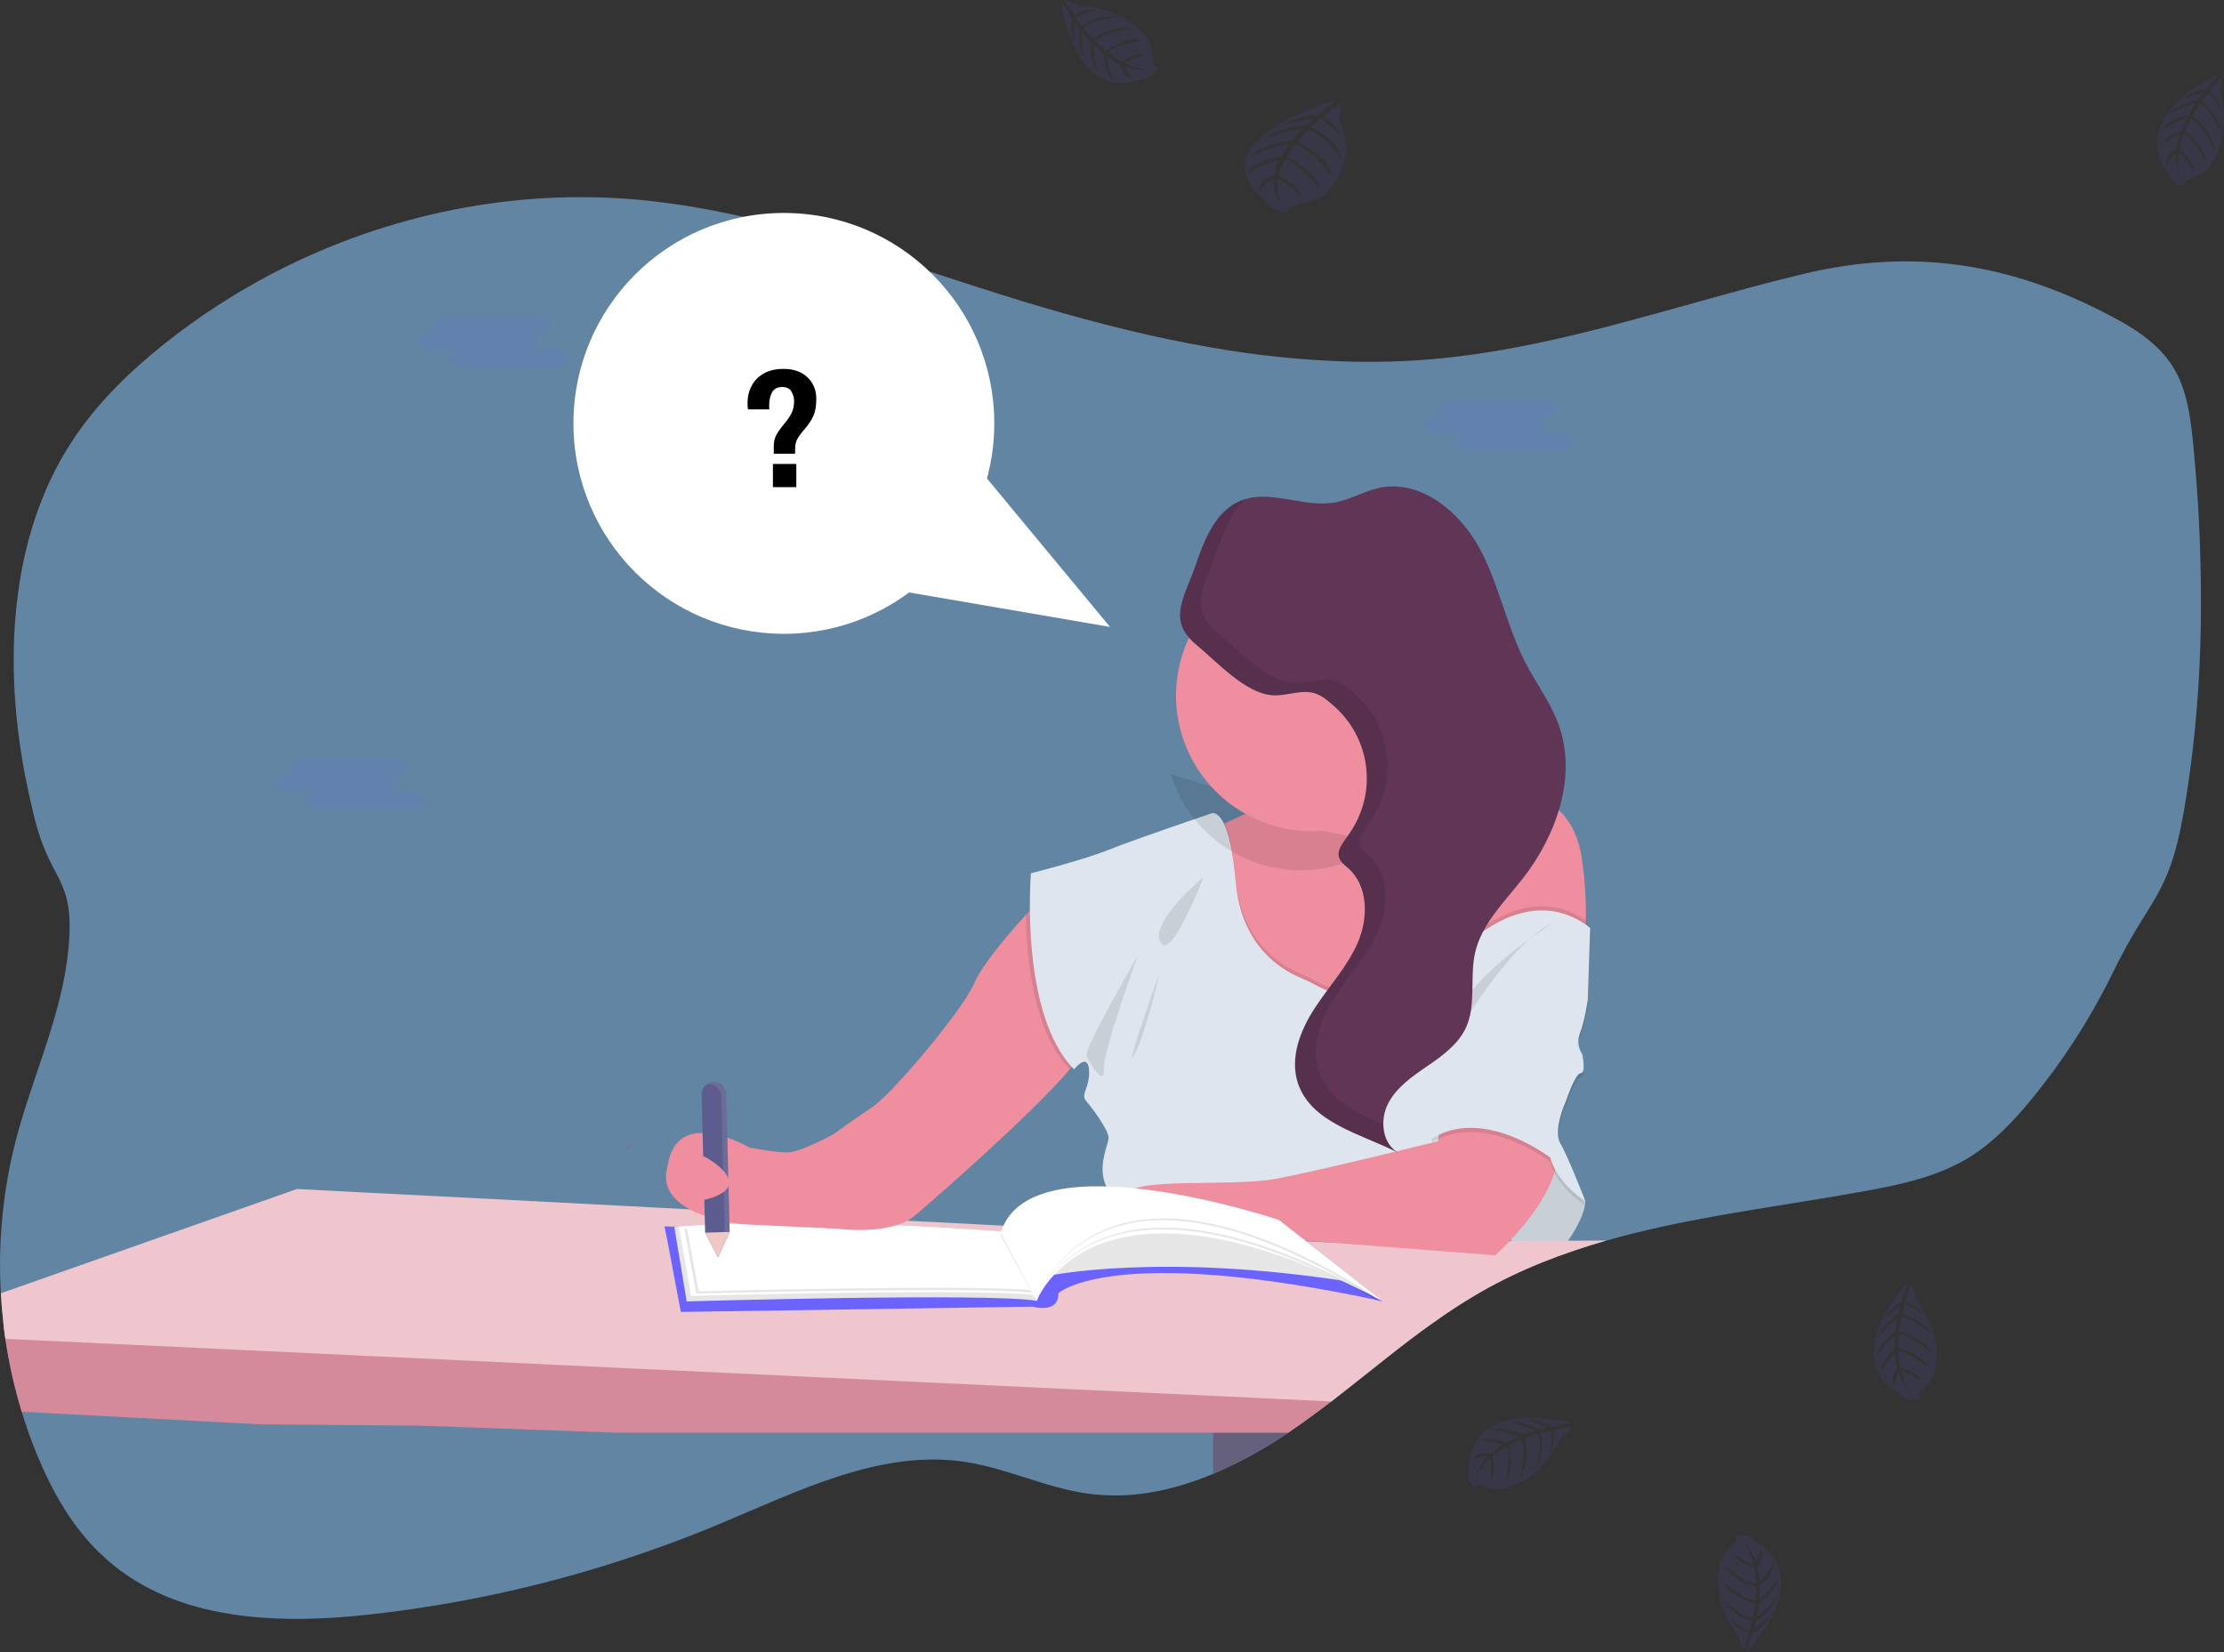 <svg width="315" height="234" viewBox="0 0 315 234" fill="none" xmlns="http://www.w3.org/2000/svg">
<rect x="0" y="0" width="315" height="234" fill="#333333" stroke="none"/>
<g clip-path="url(#clip0)">
<path d="M309.358 114.642C309.301 114.974 309.245 115.306 309.182 115.638C307.166 126.939 304.353 127.352 299.457 137.355C299.296 137.687 299.133 138.019 298.966 138.351C295.825 144.658 291.967 150.586 287.468 156.017C285.03 158.947 282.371 161.73 279.209 163.739C274.778 166.553 269.597 167.697 264.505 168.634C259.214 169.608 253.855 170.411 248.507 171.3C246.612 171.609 244.728 171.932 242.856 172.269C237.69 173.2 232.563 174.275 227.557 175.701C221.368 177.479 215.363 179.769 209.712 183.014C209.26 183.27 208.813 183.534 208.371 183.805C207.928 184.071 207.479 184.344 207.048 184.623C206.616 184.901 206.182 185.177 205.754 185.458L205.094 185.903C204.876 186.045 204.662 186.199 204.448 186.341C203.812 186.774 203.184 187.23 202.557 187.669L202.533 187.686C202.119 187.983 201.709 188.279 201.299 188.575C198.982 190.285 196.715 192.075 194.458 193.87L193.033 195.005C192.298 195.586 191.562 196.166 190.827 196.745C190.395 197.085 189.958 197.423 189.524 197.761C189.209 198.007 188.896 198.253 188.575 198.496C186.966 199.731 185.336 200.94 183.674 202.096C183.278 202.372 182.877 202.647 182.484 202.917C179.156 205.185 175.616 207.128 171.914 208.719L171.867 208.739C170.043 209.514 168.166 210.158 166.251 210.668C165.154 210.965 164.056 211.199 162.944 211.382C159.981 211.893 156.956 211.945 153.977 211.536C148.121 210.71 142.634 207.981 136.792 207.068C124.741 205.204 113.038 211.216 101.698 215.937C98.922 217.094 96.115 218.181 93.278 219.196C91.398 219.872 89.51 220.515 87.612 221.125C76.052 224.85 64.14 227.389 52.062 228.702C47.131 229.238 41.989 229.493 36.968 229.108C35.073 228.969 33.186 228.725 31.318 228.376C24.962 227.191 19.029 224.675 14.249 220.079C10.279 216.319 7.477 211.403 5.342 206.274C4.483 204.214 3.727 202.106 3.072 199.951C2.044 196.573 1.271 193.123 0.761 189.63C0.645 188.842 0.541 188.051 0.464 187.26C0.309 185.903 0.194 184.54 0.119 183.171C-0.297 175.895 0.416 168.599 2.234 161.54C4.259 153.72 7.638 146.232 9.125 138.339C9.187 138.007 9.244 137.675 9.3 137.343C9.498 136.158 9.649 134.951 9.752 133.722C10.502 124.068 7.123 125.102 4.833 115.638C4.753 115.306 4.672 114.974 4.595 114.642C4.347 113.594 4.112 112.544 3.89 111.493C1.77 101.483 1.19 90.772 3.072 80.783C3.132 80.451 3.2 80.116 3.269 79.787C4.539 73.6 6.781 67.716 10.216 62.474C13.741 57.093 18.368 52.616 23.302 48.681C25.711 46.764 28.203 44.972 30.776 43.303C32.626 42.105 34.51 40.973 36.427 39.904C51.919 31.311 69.595 27.112 87.071 28.052C87.997 28.099 88.921 28.162 89.843 28.241C90.81 28.324 91.775 28.423 92.737 28.537C103.988 29.832 114.936 33.041 125.818 36.553C129.464 37.738 133.102 38.923 136.739 40.108C138.357 40.634 139.974 41.152 141.59 41.664C149.516 44.156 157.573 46.405 165.704 48.1C167.59 48.495 169.473 48.855 171.355 49.181C177.897 50.349 184.517 51.028 191.16 51.214C193.737 51.277 196.315 51.251 198.893 51.134C200.195 51.075 201.499 50.988 202.804 50.873C216.279 49.724 229.273 45.869 242.321 42.248C244.206 41.723 246.095 41.202 247.972 40.698C250.452 40.034 252.936 39.391 255.428 38.799C270.947 35.086 284.777 37.219 299.204 44.876C302.476 46.615 305.747 48.713 307.77 51.961C309.792 55.208 310.283 59.229 310.658 63.099C311.187 68.605 311.55 74.187 311.666 79.793C311.666 80.125 311.666 80.457 311.687 80.789C311.948 92.141 311.255 103.578 309.358 114.642Z" fill="#6285A3"/>
<path opacity="0.1" d="M61.279 46.986H61.731C61.577 46.897 61.446 46.771 61.352 46.619C61.259 46.468 61.204 46.296 61.193 46.118C61.193 45.43 62.038 44.87 63.07 44.87H76.2C77.232 44.87 78.077 45.43 78.077 46.118C78.077 46.802 77.232 47.365 76.2 47.365H75.763C75.917 47.455 76.047 47.581 76.14 47.733C76.233 47.884 76.288 48.056 76.299 48.233C76.299 48.826 75.686 49.312 74.865 49.445H78.645C79.674 49.445 80.519 50.005 80.519 50.693C80.519 51.38 79.674 51.937 78.645 51.937H65.499C64.47 51.937 63.626 51.377 63.626 50.693C63.626 50.1 64.238 49.614 65.059 49.481H61.279C60.25 49.481 59.406 48.921 59.406 48.233C59.406 47.546 60.244 46.986 61.279 46.986Z" fill="#6C63FF"/>
<path opacity="0.1" d="M203.598 58.859H204.038C203.883 58.77 203.753 58.643 203.659 58.491C203.565 58.339 203.51 58.166 203.5 57.988C203.5 57.304 204.344 56.743 205.376 56.743H218.507C219.539 56.743 220.384 57.304 220.384 57.988C220.384 58.675 219.539 59.236 218.507 59.236H218.07C218.224 59.326 218.354 59.452 218.447 59.604C218.54 59.756 218.595 59.929 218.605 60.107C218.605 60.699 217.993 61.182 217.172 61.316H220.952C221.981 61.316 222.826 61.879 222.826 62.563C222.826 63.248 221.981 63.811 220.952 63.811H207.824C206.795 63.811 205.95 63.251 205.95 62.563C205.95 61.971 206.563 61.484 207.384 61.354H203.598C202.569 61.354 201.724 60.791 201.724 60.107C201.724 59.422 202.575 58.859 203.598 58.859Z" fill="#6C63FF"/>
<path opacity="0.1" d="M41.135 109.668H41.575C41.421 109.577 41.292 109.451 41.198 109.299C41.105 109.147 41.051 108.974 41.04 108.797C41.04 108.112 41.882 107.549 42.914 107.549H56.045C57.077 107.549 57.921 108.112 57.921 108.797C57.921 109.484 57.077 110.044 56.045 110.044H55.608C55.762 110.134 55.891 110.261 55.984 110.413C56.078 110.565 56.132 110.737 56.143 110.915C56.143 111.508 55.53 111.991 54.709 112.124H58.489C59.521 112.124 60.363 112.684 60.363 113.372C60.363 114.059 59.521 114.619 58.489 114.619H45.356C44.327 114.619 43.482 114.056 43.482 113.372C43.482 112.779 44.097 112.293 44.915 112.16H41.135C40.106 112.16 39.262 111.6 39.262 110.915C39.262 110.231 40.106 109.668 41.135 109.668Z" fill="#6C63FF"/>
<path d="M192.998 195.017C192.262 195.598 191.527 196.178 190.791 196.756C190.36 197.097 189.923 197.435 189.488 197.773C189.173 198.019 188.861 198.265 188.54 198.508C186.931 199.743 185.301 200.952 183.638 202.108C183.243 202.383 182.841 202.659 182.449 202.929C179.121 205.197 175.581 207.139 171.878 208.73L171.831 208.751V195.017H192.998Z" fill="#65617D"/>
<path d="M207.104 138.736L205.915 140.123L201.108 145.699L194.83 146.078L184.78 146.695C184.78 146.695 171.23 130.427 173.776 126.886C174.701 125.609 174.853 123.923 174.668 122.332C174.644 122.113 174.612 121.894 174.573 121.677C174.268 119.994 173.736 118.359 172.991 116.818L173.324 116.667L173.538 116.569L185.387 111.182L188.32 109.849C188.466 110.654 188.736 111.432 189.123 112.154C189.179 112.266 189.242 112.379 189.307 112.486C193.349 119.153 206.31 114.936 206.31 114.936L207.104 138.736Z" fill="#EE8E9E"/>
<path d="M224.625 130.412C224.536 134.448 223.875 136.19 223.875 136.19L207.104 138.736L206.477 134.398L203.993 117.268L206.325 114.945C207.256 115.145 208.222 115.129 209.146 114.899C210.071 114.669 210.93 114.231 211.658 113.617C214.099 111.514 222.763 111.736 224.095 121.914C224.487 124.73 224.664 127.57 224.625 130.412Z" fill="#EE8E9E"/>
<path d="M220.654 177.683C220.654 177.683 224.429 173.146 224.542 170.16L220.764 163.851L217.433 160.295L211.211 172.26C211.211 172.26 215.322 179.342 220.654 177.683Z" fill="#DFE5EE"/>
<path opacity="0.1" d="M220.654 177.683C220.654 177.683 224.429 173.146 224.542 170.16L220.764 163.851L217.433 160.295L211.211 172.26C211.211 172.26 215.322 179.342 220.654 177.683Z" fill="black"/>
<path d="M189.488 197.773C189.173 198.019 188.861 198.265 188.54 198.508C186.931 199.743 185.301 200.952 183.638 202.108C183.243 202.383 182.841 202.659 182.449 202.929H166.207H93.239H87.573L59.504 201.927L36.93 201.738L31.279 201.441L3.084 199.96C2.051 196.579 1.275 193.127 0.761 189.63C0.645 188.842 0.541 188.051 0.464 187.26L31.267 188.961L36.918 189.278L87.562 192.093L93.227 192.407L166.195 196.466L171.81 196.78H171.858L189.488 197.773Z" fill="#D48A9B"/>
<path d="M227.539 175.701C221.35 177.478 215.346 179.769 209.695 183.014C209.246 183.271 208.802 183.535 208.353 183.805C207.904 184.074 207.461 184.344 207.03 184.623C206.599 184.901 206.164 185.177 205.736 185.458L205.076 185.903L204.43 186.341C203.794 186.777 203.166 187.23 202.539 187.669L202.515 187.686C202.102 187.983 201.691 188.279 201.281 188.575C198.964 190.285 196.698 192.075 194.44 193.87C193.964 194.25 193.488 194.628 193.01 195.005L190.809 196.745C190.378 197.085 189.94 197.423 189.506 197.761C189.191 198.007 188.879 198.253 188.557 198.496L171.902 197.705H171.855L166.24 197.444L93.239 193.998L87.573 193.728L36.93 191.331L31.279 191.061L0.761 189.63C0.645 188.842 0.541 188.051 0.464 187.26C0.309 185.903 0.194 184.54 0.119 183.171L31.276 172.207L36.927 170.213L42.06 168.405L51.414 168.891L73.033 169.997L87.582 170.758L93.248 171.054L96.868 171.244L97.733 171.291L128.194 172.877L128.516 172.897L142.107 173.603H142.262H142.351L143.71 173.671L148.344 173.914L154.138 174.21L156.047 174.311L156.407 174.332L159.107 174.471L159.878 174.509L162.456 174.646L163.482 174.702H163.515H163.729L166.141 174.829L169.877 175.025H169.895L171.055 175.084H171.18L171.873 175.123L173.574 175.212L175.061 175.289H175.076L176.744 175.375H176.771L178.035 175.443L179.005 175.493L182.446 175.674L183.064 175.707H183.278L183.576 175.724L184.584 175.778L185.036 175.801L188.546 175.982H188.867L194.048 175.938H194.083L213.781 175.778H214.159H214.557H215.729L222.07 175.727H223.016L227.539 175.701Z" fill="#EFC6CD"/>
<path d="M94.598 176.107L96.43 185.817L146.241 185.07C146.241 185.07 149.989 186.148 149.906 183.162C149.906 183.162 157.487 176.024 195.886 184.323L181.143 172.788L140.843 174.945L94.114 173.7L94.598 176.107Z" fill="#6C63FF"/>
<path d="M95.514 173.784L97.263 184.323C97.263 184.323 140.091 183.079 146.824 184.24L141.736 174.613C141.736 174.613 115.84 172.207 95.514 173.784Z" fill="white"/>
<path opacity="0.1" d="M95.514 173.784L97.263 184.323C97.263 184.323 140.091 183.079 146.824 184.24L141.736 174.613C141.736 174.613 115.84 172.207 95.514 173.784Z" fill="black"/>
<path d="M96.154 173.745L97.879 183.547C97.879 183.547 140.162 182.391 146.824 183.47L141.807 174.518C141.807 174.518 116.223 172.278 96.154 173.745Z" fill="white"/>
<path opacity="0.1" d="M96.93 174.047L98.611 183.215C98.611 183.215 139.966 182.133 146.494 183.144L141.587 174.767C141.587 174.767 116.562 172.663 96.93 174.047Z" fill="black"/>
<path d="M97.263 173.712L98.953 182.898C98.953 182.898 140.308 181.816 146.836 182.827L141.917 174.441C141.917 174.441 116.896 172.34 97.263 173.712Z" fill="white"/>
<path d="M153.24 148.804C153.112 149.362 152.49 150.286 151.52 151.445C146.512 157.454 132.263 169.943 129.47 172.26C126.139 175.028 118.698 174.038 118.698 174.038L105.21 173.405C105.21 173.405 92.468 172.26 94.559 165.143C95.853 156.433 106.147 162.536 106.147 162.536C106.147 162.536 110.43 163.353 111.813 163.199C113.811 162.98 118.032 160.657 118.032 160.657C118.032 160.657 120.92 158.553 123.584 156.784C126.249 155.015 136.245 143.284 138.024 139.189C139.151 136.591 142.782 132.341 145.29 129.586C146.729 128 147.797 126.919 147.797 126.919C147.797 126.919 154.016 145.373 153.24 148.804Z" fill="#EE8E9E"/>
<path opacity="0.1" d="M153.24 148.804C153.112 149.361 152.49 150.286 151.521 151.445C146.464 146.315 145.409 136.081 145.29 129.574C146.729 127.989 147.797 126.907 147.797 126.907C147.797 126.907 154.016 145.373 153.24 148.804Z" fill="black"/>
<path opacity="0.1" d="M205.912 140.123L201.108 145.699L194.83 146.078L184.78 146.695C184.78 146.695 171.23 130.427 173.776 126.886C174.701 125.609 174.853 123.923 174.668 122.332C174.644 122.113 174.612 121.894 174.573 121.677C174.268 119.994 173.736 118.359 172.991 116.818L173.324 116.667L173.538 116.569C174.067 118.037 174.432 119.558 174.627 121.105C174.659 121.316 174.689 121.535 174.719 121.76C174.823 122.56 174.918 123.449 175.016 124.427C175.79 133.382 181.443 136.751 183.995 137.823C184.816 138.168 185.618 138.555 186.398 138.982C188.853 140.331 191.684 140.841 194.458 140.434C200.757 139.61 205.894 135.05 205.894 135.05L205.92 139.539L205.912 140.123Z" fill="black"/>
<path d="M206.105 174.918C206.105 174.918 164.791 174.806 159.345 171.046C153.9 167.285 157.127 162.304 157.014 161.087C156.901 159.869 154.572 156.772 153.796 155.883C153.019 154.994 154.462 153.892 154.239 151.459C154.016 149.027 152.13 151.459 152.13 151.459C144.353 143.601 146.018 123.686 146.018 123.686C146.018 123.686 153.454 121.808 157.023 120.365C157.989 119.973 159.494 119.416 161.186 118.815L161.814 118.59C166.177 117.034 171.364 115.277 171.364 115.277C171.364 115.277 172.36 114.575 173.363 116.676C173.821 117.641 174.282 119.197 174.65 121.683C174.683 121.894 174.713 122.113 174.743 122.338C174.847 123.138 174.942 124.027 175.04 125.005C175.813 133.959 181.467 137.328 184.019 138.401C184.839 138.746 185.642 139.133 186.422 139.56C188.877 140.909 191.708 141.419 194.482 141.012C200.781 140.188 205.918 135.628 205.918 135.628L205.944 140.117L206.022 153.605L206.105 174.918Z" fill="#DFE5EE"/>
<path d="M204.326 157.436L203.66 161.641C203.66 161.641 187.222 165.733 180.783 166.951C174.344 168.168 160.458 166.619 159.459 169.274C158.459 171.929 163.679 175.582 163.679 175.582L180.334 175.36L211.765 177.796C211.765 177.796 223.759 167.282 219.872 159.978C215.985 152.674 204.326 157.436 204.326 157.436Z" fill="#EE8E9E"/>
<path opacity="0.1" d="M170.454 124.24C170.454 124.24 162.9 130.436 164.345 133.426C165.79 136.416 170.454 124.24 170.454 124.24Z" fill="black"/>
<path opacity="0.1" d="M161.124 135.414C161.124 135.414 153.46 148.582 153.906 149.578C154.352 150.573 156.46 154.114 156.347 151.459C156.234 148.804 161.124 135.414 161.124 135.414Z" fill="black"/>
<path opacity="0.1" d="M164.235 137.74C164.235 137.74 162.45 145.927 160.681 149.359C158.911 152.79 164.235 137.74 164.235 137.74Z" fill="black"/>
<path opacity="0.1" d="M192.096 121.571C189.307 122.827 186.255 123.396 183.196 123.232C180.136 123.067 177.158 122.173 174.51 120.625L174.482 120.603C170.321 118.162 167.227 114.248 165.819 109.64C170.346 111.048 176.072 112.951 176.072 112.951C176.072 112.951 177.29 112.992 176.824 115.272L192.897 118.872C192.471 119.716 192.199 120.63 192.096 121.571Z" fill="black"/>
<path d="M202.362 108.243C200.687 111.124 198.283 113.513 195.39 115.173C194.01 115.964 192.536 116.581 191.002 117.011C186.715 118.222 182.134 117.898 178.051 116.095L178.018 116.075C177.365 115.788 176.729 115.464 176.113 115.104C172.035 112.725 168.973 108.933 167.511 104.453C166.049 99.972 166.289 95.117 168.185 90.812C168.475 90.151 168.803 89.508 169.168 88.885C171.727 84.5 175.929 81.316 180.851 80.031C185.772 78.747 191.009 79.468 195.41 82.037C199.811 84.605 203.015 88.81 204.318 93.727C205.621 98.643 204.915 103.868 202.356 108.253L202.362 108.243Z" fill="#EE8E9E"/>
<path opacity="0.1" d="M204.106 138.884L205.891 136.217C205.891 136.217 215.664 124.599 225.223 132.013L224.89 142.194C224.89 142.194 224.443 145.29 223.777 146.935C223.586 147.423 223.516 147.95 223.574 148.47C223.632 148.991 223.816 149.49 224.11 149.925C224.11 149.925 224.666 152.591 223.89 152.591C223.114 152.591 221.779 156.574 221.779 156.574C221.779 156.574 219.89 160.669 221.002 162.55C222.115 164.432 224.556 170.737 224.556 170.737C224.556 170.737 220.669 168.414 219.557 164.542C219.557 164.542 210.117 157.237 202.786 161.875L204.106 138.884Z" fill="black"/>
<path opacity="0.1" d="M224.625 130.412C224.536 134.448 223.875 136.191 223.875 136.191L207.104 138.736L206.477 134.398C208.672 132.116 216.654 124.862 224.625 130.412Z" fill="black"/>
<path d="M204.106 138.291L205.891 135.625C205.891 135.625 215.664 124.006 225.223 131.42L224.89 141.601C224.89 141.601 224.443 144.698 223.777 146.342C223.586 146.83 223.516 147.357 223.574 147.878C223.632 148.399 223.816 148.898 224.11 149.332C224.11 149.332 224.666 151.999 223.89 151.999C223.114 151.999 221.779 155.981 221.779 155.981C221.779 155.981 219.89 160.076 221.002 161.958C222.115 163.839 224.556 170.145 224.556 170.145C224.556 170.145 220.669 167.822 219.557 163.949C219.557 163.949 210.117 156.645 202.786 161.282L204.106 138.291Z" fill="#DFE5EE"/>
<path opacity="0.1" d="M219.875 130.768C219.875 130.768 203.773 140.617 204.549 149.255C204.549 149.255 213.546 133.423 219.875 130.768Z" fill="black"/>
<path d="M180.237 98.477C182.251 98.602 184.309 97.601 186.247 98.21C187.258 98.526 188.084 99.245 188.88 99.946L188.971 100.027C191.475 102.236 193.083 105.282 193.491 108.589C193.899 111.895 193.078 115.232 191.184 117.968L190.394 119.109C189.925 119.782 189.435 120.57 189.637 121.367C189.814 122.085 190.487 122.549 191.039 123.043C193.819 125.571 193.806 130.061 192.321 133.503C190.835 136.946 188.197 139.732 186.163 142.875C184.129 146.018 182.644 149.93 183.857 153.482C185.768 159.057 192.73 160.582 198.007 163.253C195.752 161.937 195.414 158.631 196.6 156.318C197.785 154.004 200.032 152.454 202.17 150.992C204.308 149.529 206.538 147.914 207.63 145.553C209.13 142.311 208.135 138.434 208.93 134.935C209.853 130.863 213.054 127.78 215.631 124.491C220.46 118.335 223.423 109.96 220.746 102.597C219.624 99.516 217.61 96.848 216.1 93.936C213.392 88.723 212.328 82.774 209.531 77.608C206.733 72.441 201.216 67.911 195.461 69.081C193.233 69.534 191.229 70.797 188.988 71.18C184.605 71.933 179.903 69.251 175.777 70.905C172.226 72.328 170.614 76.352 169.375 79.969C167.721 84.791 165.272 87.867 169.455 91.338C172.301 93.66 176.355 98.219 180.237 98.477Z" fill="#603556"/>
<path opacity="0.1" d="M195.918 159.268C191.942 157.555 188.127 155.641 186.787 151.73C185.575 148.178 187.05 144.264 189.093 141.123C191.136 137.982 193.771 135.19 195.252 131.749C196.734 128.308 196.75 123.819 193.969 121.291C193.42 120.792 192.747 120.334 192.567 119.615C192.37 118.814 192.857 118.028 193.325 117.354L194.115 116.213C196.009 113.478 196.83 110.141 196.422 106.835C196.014 103.529 194.405 100.483 191.901 98.275L191.811 98.195C191.015 97.493 190.188 96.774 189.177 96.459C187.248 95.858 185.182 96.872 183.167 96.725C179.286 96.467 175.234 91.91 172.382 89.556C168.199 86.103 170.646 83.019 172.301 78.188C173.226 75.489 174.359 72.561 176.352 70.657C176.152 70.716 175.961 70.772 175.757 70.862C172.206 72.286 170.594 76.31 169.355 79.926C167.701 84.749 165.252 87.824 169.435 91.295C172.286 93.644 176.339 98.206 180.221 98.464C182.234 98.589 184.293 97.588 186.23 98.197C187.241 98.513 188.068 99.232 188.864 99.933L188.955 100.014C191.459 102.223 193.067 105.269 193.475 108.575C193.882 111.882 193.062 115.219 191.167 117.954L190.377 119.096C189.909 119.769 189.418 120.556 189.621 121.354C189.798 122.071 190.47 122.536 191.022 123.03C193.803 125.558 193.79 130.048 192.304 133.49C190.819 136.932 188.183 139.72 186.146 142.862C184.11 146.003 182.628 149.917 183.841 153.469C185.752 159.044 192.714 160.568 197.991 163.24C196.602 162.439 195.949 160.885 195.918 159.268Z" fill="black"/>
<path d="M99.874 174.588L99.382 155.033C99.37 154.571 99.542 154.122 99.859 153.786C100.177 153.45 100.614 153.253 101.075 153.24C101.536 153.227 101.983 153.398 102.317 153.716C102.652 154.034 102.846 154.472 102.859 154.934L103.351 174.489L101.704 178.081L99.874 174.588Z" fill="#5C5C8E"/>
<path opacity="0.1" d="M100.368 153.582C100.83 153.57 101.277 153.742 101.611 154.06C101.945 154.378 102.14 154.817 102.151 155.279L102.662 174.853L101.423 177.548L101.711 178.096L103.358 174.504L102.866 154.949C102.854 154.487 102.659 154.049 102.324 153.731C101.99 153.414 101.543 153.242 101.082 153.255C100.698 153.266 100.328 153.404 100.029 153.648C100.14 153.617 100.254 153.595 100.368 153.582Z" fill="white"/>
<path d="M99.875 174.585L103.351 174.489L101.998 177.434L101.702 178.077L101.051 176.835L99.875 174.585Z" fill="#EFC8C4"/>
<path d="M89.37 161.7C89.445 161.756 89.51 161.825 89.56 161.904C89.59 161.952 89.606 162.007 89.606 162.063C89.606 162.119 89.59 162.174 89.56 162.221C89.51 162.274 89.45 162.317 89.385 162.349C89.311 162.398 89.249 162.463 89.204 162.539C89.159 162.614 89.131 162.699 89.123 162.787L88.415 162.719L89.37 161.7Z" fill="#727A9C"/>
<path d="M148.686 180.664C148.686 180.664 164.568 177.342 191.216 181.553L180.777 173.92L161.784 170.047L148.347 173.603L148.686 180.664Z" fill="white"/>
<path opacity="0.1" d="M148.686 180.664C148.686 180.664 164.568 177.342 191.216 181.553L180.777 173.92L161.784 170.047L148.347 173.603L148.686 180.664Z" fill="black"/>
<path d="M146.824 184.255C146.824 184.255 154.822 162.701 195.898 184.323L181.155 174.871C181.155 174.871 145.837 165.149 141.756 176.353L146.824 184.255Z" fill="white"/>
<path opacity="0.1" d="M146.824 184.24C146.824 184.24 154.822 161.196 195.898 184.655L181.155 174.403C181.155 174.403 145.825 162.776 141.736 174.945L146.824 184.24Z" fill="black"/>
<path d="M146.824 184.249C146.824 184.249 154.822 160.864 195.898 184.323L181.155 174.071C181.155 174.071 145.837 162.775 141.756 174.96L146.824 184.249Z" fill="white"/>
<path opacity="0.1" d="M146.824 184.255C146.824 184.255 154.822 158.266 195.898 184.655L181.143 173.12C181.143 173.12 145.825 161.267 141.745 174.945L146.824 184.255Z" fill="black"/>
<path d="M146.824 184.24C146.824 184.24 154.822 157.934 195.898 184.323L181.143 172.788C181.143 172.788 145.825 160.935 141.745 174.613L146.824 184.24Z" fill="white"/>
<path opacity="0.1" d="M270.055 181.763C270.055 181.763 260.196 192.285 269.07 197.397C269.07 197.397 270.23 198.789 271.887 198.06C271.887 198.06 271.328 197.565 272.449 196.611C272.845 196.269 273.2 195.881 273.505 195.456C273.918 194.881 274.133 194.189 274.117 193.482C274.117 193.482 275.408 189.307 271.307 183.888C271.307 183.888 270.935 182.074 270.62 181.876L269.87 184.403C269.87 184.403 271.753 184.88 272.461 186.309C272.461 186.309 269.98 184.368 269.74 184.774C269.692 184.857 269.403 186.134 269.403 186.134C269.403 186.134 272.675 186.975 273.698 189.215C273.698 189.215 271.054 186.51 269.29 186.617L268.969 188.566C268.969 188.566 272.47 189.289 273.728 191.796C273.728 191.796 270.867 189.061 268.922 188.999L268.865 190.958C268.865 190.958 272.265 191.728 273.303 193.82C273.303 193.82 269.677 190.996 268.883 191.408C268.883 191.408 268.939 193.213 269.18 193.684C269.18 193.684 271.607 194.276 272.101 195.562C272.101 195.562 269.478 193.93 269.252 194.179C269.252 194.179 269.957 196.508 270.938 197.5C270.938 197.5 269.38 196.14 268.892 194.306C268.892 194.306 268.232 195.453 268.398 196.579C268.398 196.579 267.426 195.506 268.728 193.74C268.728 193.74 268.252 191.903 268.371 191.613C268.371 191.613 266.84 193.174 266.447 194.576C266.447 194.576 266.15 192.821 268.368 191.106V189.132C268.368 189.132 266.233 191.091 265.793 192.303C265.793 192.303 265.763 190.466 268.413 188.638L268.71 186.72C268.71 186.72 266.742 188.267 265.959 189.512C265.959 189.512 266.298 187.799 268.815 186.175L269.163 184.919C269.163 184.919 267.747 186.074 267.378 186.442C267.009 186.809 266.869 186.738 266.869 186.738C267.449 185.745 268.293 184.93 269.308 184.386C269.308 184.386 270.218 181.831 270.055 181.763Z" fill="#6C63FF"/>
<path opacity="0.1" d="M314.129 10.555C314.129 10.555 300.956 16.481 307.166 24.597C307.166 24.597 307.698 26.33 309.507 26.295C309.507 26.295 309.183 25.622 310.586 25.172C311.085 25.009 311.563 24.787 312.008 24.511C312.612 24.14 313.079 23.584 313.337 22.926C313.337 22.926 316.145 19.571 314.459 12.996C314.459 12.996 314.819 11.18 314.604 10.875L312.933 12.919C312.933 12.919 314.485 14.081 314.587 15.672C314.587 15.672 313.052 12.928 312.671 13.213C312.594 13.269 311.836 14.336 311.836 14.336C311.836 14.336 314.512 16.368 314.604 18.831C314.604 18.831 313.213 15.316 311.541 14.736L310.491 16.413C310.491 16.413 313.442 18.425 313.638 21.222C313.638 21.222 312.056 17.601 310.286 16.795L309.474 18.573C309.474 18.573 312.314 20.591 312.448 22.92C312.448 22.92 310.197 18.919 309.305 18.997C309.305 18.997 308.659 20.68 308.71 21.21C308.71 21.21 310.714 22.692 310.679 24.067C310.679 24.067 308.894 21.554 308.597 21.696C308.597 21.696 308.344 24.114 308.867 25.409C308.867 25.409 307.954 23.554 308.216 21.675C308.216 21.675 307.16 22.481 306.881 23.584C306.881 23.584 306.399 22.218 308.284 21.088C308.284 21.088 308.555 19.213 308.778 18.991C308.778 18.991 306.759 19.841 305.86 20.973C305.86 20.973 306.262 19.24 308.977 18.511L309.751 16.697C309.751 16.697 307.023 17.681 306.146 18.629C306.146 18.629 306.83 16.922 309.983 16.259L310.997 14.605C310.997 14.605 308.582 15.278 307.377 16.122C307.377 16.122 308.356 14.676 311.306 14.143L312.112 13.118C312.112 13.118 310.357 13.639 309.867 13.835C309.376 14.03 309.272 13.915 309.272 13.915C310.196 13.218 311.297 12.791 312.451 12.682C312.451 12.682 314.236 10.673 314.129 10.555Z" fill="#6C63FF"/>
<path opacity="0.1" d="M189.105 14.223C189.105 14.223 169.315 19.853 178.936 28.233C178.936 28.233 179.79 30.011 182.529 30.011C182.529 30.011 182.017 29.323 184.135 28.905C184.864 28.759 185.579 28.549 186.27 28.277C187.086 27.992 187.78 27.439 188.239 26.71C188.239 26.71 192.403 23.391 189.67 16.7C189.67 16.7 190.166 14.875 189.833 14.561L187.359 16.582C187.359 16.582 189.738 17.799 189.937 19.409C189.937 19.409 187.537 16.596 186.963 16.872C186.847 16.928 185.726 17.983 185.726 17.983C185.726 17.983 189.854 20.111 190.042 22.603C190.042 22.603 187.841 19.014 185.283 18.383L183.736 20.049C183.736 20.049 188.257 22.161 188.629 24.994C188.629 24.994 186.137 21.293 183.436 20.431L182.246 22.209C182.246 22.209 186.6 24.324 186.886 26.683C186.886 26.683 183.368 22.579 182.017 22.629C182.017 22.629 181.086 24.318 181.17 24.855C181.17 24.855 184.245 26.419 184.23 27.794C184.23 27.794 181.452 25.204 180.994 25.341C180.994 25.341 180.679 27.779 181.506 29.101C181.506 29.101 180.072 27.201 180.417 25.311C180.417 25.311 178.844 26.096 178.448 27.201C178.448 27.201 177.681 25.812 180.506 24.721C180.506 24.721 180.866 22.831 181.196 22.612C181.196 22.612 178.163 23.418 176.833 24.538C176.833 24.538 177.393 22.795 181.485 22.132L182.609 20.318C182.609 20.318 178.505 21.243 177.202 22.176C177.202 22.176 178.193 20.469 182.951 19.877L184.438 18.232C184.438 18.232 180.798 18.846 178.996 19.669C178.996 19.669 180.438 18.232 184.89 17.773L186.08 16.759C186.08 16.759 183.436 17.239 182.698 17.423C181.961 17.607 181.806 17.488 181.806 17.488C183.292 16.771 184.914 16.375 186.565 16.327C186.565 16.327 189.277 14.348 189.105 14.223Z" fill="#6C63FF"/>
<path opacity="0.1" d="M247.49 233.914C247.49 233.914 257.453 223.487 248.629 218.289C248.629 218.289 247.481 216.885 245.819 217.596C245.819 217.596 246.375 218.097 245.245 219.042C244.845 219.38 244.487 219.764 244.177 220.186C243.757 220.755 243.535 221.446 243.546 222.153C243.546 222.153 242.211 226.316 246.262 231.775C246.262 231.775 246.616 233.591 246.928 233.795L247.704 231.274C247.704 231.274 245.824 230.779 245.132 229.345C245.132 229.345 247.591 231.306 247.835 230.903C247.886 230.82 248.186 229.549 248.186 229.549C248.186 229.549 244.914 228.66 243.921 226.426C243.921 226.426 246.538 229.158 248.305 229.066L248.644 227.119C248.644 227.119 245.152 226.364 243.912 223.86C243.912 223.86 246.746 226.622 248.692 226.705L248.766 224.743C248.766 224.743 245.372 223.925 244.343 221.821C244.343 221.821 247.942 224.684 248.739 224.278C248.739 224.278 248.7 222.476 248.442 222.002C248.442 222.002 246.021 221.368 245.539 220.094C245.539 220.094 248.147 221.753 248.373 221.504C248.373 221.504 247.692 219.169 246.72 218.168C246.72 218.168 248.266 219.543 248.736 221.38C248.736 221.38 249.408 220.239 249.251 219.113C249.251 219.113 250.214 220.198 248.894 221.949C248.894 221.949 249.352 223.792 249.23 224.079C249.23 224.079 250.776 222.533 251.181 221.149C251.181 221.149 251.478 222.906 249.227 224.598L249.197 226.571C249.197 226.571 251.35 224.633 251.803 223.424C251.803 223.424 251.803 225.265 249.147 227.066L248.849 228.98C248.849 228.98 250.833 227.451 251.627 226.216C251.627 226.216 251.27 227.922 248.739 229.523L248.379 230.776C248.379 230.776 249.807 229.635 250.188 229.271C250.568 228.906 250.699 228.974 250.699 228.974C250.111 229.963 249.258 230.769 248.237 231.303C248.237 231.303 247.341 233.843 247.49 233.914Z" fill="#6C63FF"/>
<path opacity="0.1" d="M150.316 0.367C150.316 0.367 152.014 14.662 161.662 11.212C161.662 11.212 163.48 11.227 163.991 9.497C163.991 9.497 163.248 9.603 163.242 8.134C163.235 7.611 163.166 7.091 163.036 6.584C162.865 5.899 162.473 5.288 161.921 4.845C161.921 4.845 159.554 1.165 152.74 0.803C152.74 0.803 151.11 -0.086 150.753 0.027L152.208 2.228C152.208 2.228 153.787 1.102 155.339 1.488C155.339 1.488 152.252 2.122 152.41 2.566C152.44 2.658 153.231 3.698 153.231 3.698C153.231 3.698 156.011 1.742 158.391 2.409C158.391 2.409 154.611 2.67 153.552 4.083L154.822 5.588C154.822 5.588 157.635 3.39 160.375 4.045C160.375 4.045 156.431 4.46 155.125 5.897L156.606 7.206C156.606 7.206 159.39 5.114 161.662 5.677C161.662 5.677 157.154 6.614 156.957 7.482C156.957 7.482 158.376 8.602 158.899 8.72C158.899 8.72 160.934 7.266 162.224 7.71C162.224 7.71 159.28 8.652 159.325 8.984C159.325 8.984 161.564 9.95 162.959 9.843C162.959 9.843 160.91 10.14 159.191 9.34C159.191 9.34 159.643 10.581 160.615 11.183C160.615 11.183 159.164 11.227 158.65 9.109C158.65 9.109 156.936 8.285 156.791 8.009C156.791 8.009 156.999 10.181 157.811 11.375C157.811 11.375 156.27 10.486 156.389 7.674L154.902 6.391C154.902 6.391 155.024 9.28 155.666 10.401C155.666 10.401 154.239 9.236 154.548 6.039L153.272 4.578C153.272 4.578 153.186 7.073 153.632 8.472C153.632 8.472 152.541 7.109 152.921 4.145L152.181 3.07C152.181 3.07 152.154 4.892 152.181 5.42C152.208 5.947 152.08 5.997 152.08 5.997C151.689 4.912 151.608 3.739 151.848 2.611C151.848 2.611 150.465 0.296 150.316 0.367Z" fill="#6C63FF"/>
<path opacity="0.1" d="M222.427 201.495C222.427 201.495 208.502 197.643 208.056 207.847C208.056 207.847 207.354 209.519 208.767 210.645C208.767 210.645 208.948 209.922 210.316 210.47C210.804 210.662 211.313 210.797 211.833 210.87C212.536 210.971 213.252 210.84 213.873 210.496C213.873 210.496 218.186 209.708 221.112 203.581C221.112 203.581 222.555 202.416 222.6 202.043L220.003 202.549C220.003 202.549 220.449 204.434 219.503 205.72C219.503 205.72 220.098 202.632 219.613 202.609C219.515 202.609 218.248 202.938 218.248 202.938C218.248 202.938 219.01 206.215 217.49 208.156C217.49 208.156 218.68 204.57 217.767 203.059L215.881 203.678C215.881 203.678 216.856 207.104 215.209 209.379C215.209 209.379 216.321 205.59 215.476 203.841L213.71 204.698C213.71 204.698 214.602 208.058 213.213 209.942C213.213 209.942 214.052 205.433 213.317 204.92C213.317 204.92 211.741 205.809 211.435 206.241C211.435 206.241 212.029 208.668 211.113 209.691C211.113 209.691 211.351 206.618 211.027 206.535C211.027 206.535 209.278 208.233 208.85 209.56C208.85 209.56 209.341 207.554 210.747 206.277C210.747 206.277 209.421 206.224 208.496 206.89C208.496 206.89 209.002 205.536 211.173 205.871C211.173 205.871 212.589 204.6 212.901 204.573C212.901 204.573 210.819 203.939 209.385 204.235C209.385 204.235 210.807 203.157 213.362 204.33L215.122 203.441C215.122 203.441 212.392 202.461 211.11 202.629C211.11 202.629 212.731 201.741 215.572 203.249L217.41 202.624C217.41 202.624 215.125 201.601 213.656 201.483C213.656 201.483 215.337 200.994 217.945 202.466L219.224 202.191C219.224 202.191 217.54 201.474 217.038 201.302C216.535 201.13 216.538 201.006 216.538 201.006C217.69 201.058 218.805 201.427 219.759 202.072C219.759 202.072 222.436 201.658 222.427 201.495Z" fill="#6C63FF"/>
<circle cx="111.024" cy="59.966" r="29.803" fill="white"/>
<path d="M157.218 88.795L132.431 58.889L122.513 82.837L157.218 88.795Z" fill="white"/>
<path d="M109.594 63.24C109.594 62.616 109.706 62.088 109.93 61.656C110.17 61.208 110.522 60.704 110.986 60.144C111.482 59.552 111.85 59.024 112.09 58.56C112.346 58.08 112.474 57.488 112.474 56.784C112.474 56.352 112.354 55.92 112.114 55.488C111.874 55.04 111.434 54.816 110.794 54.816C110.09 54.816 109.602 55.08 109.33 55.608C109.074 56.12 108.946 56.696 108.946 57.336C108.946 57.512 108.946 57.656 108.946 57.768C108.962 57.88 108.97 57.952 108.97 57.984H105.946C105.93 57.92 105.914 57.808 105.898 57.648C105.882 57.488 105.874 57.32 105.874 57.144C105.874 56.232 106.066 55.408 106.45 54.672C106.834 53.92 107.41 53.328 108.178 52.896C108.946 52.464 109.882 52.248 110.986 52.248C112.394 52.248 113.514 52.64 114.346 53.424C115.194 54.208 115.618 55.24 115.618 56.52C115.618 57.56 115.466 58.384 115.162 58.992C114.874 59.6 114.45 60.224 113.89 60.864C113.458 61.36 113.138 61.8 112.93 62.184C112.722 62.568 112.618 63.04 112.618 63.6V64.272H109.594V63.24ZM109.474 65.712H112.786V69H109.474V65.712Z" fill="black"/>
<path d="M99.028 170.073C99.028 170.073 106.948 168.967 101.166 164.686C95.383 160.405 99.028 170.073 99.028 170.073Z" fill="#EE8E9E"/>
</g>
<defs>
<clipPath id="clip0">
<rect width="315" height="233.911" fill="white"/>
</clipPath>
</defs>
</svg>
